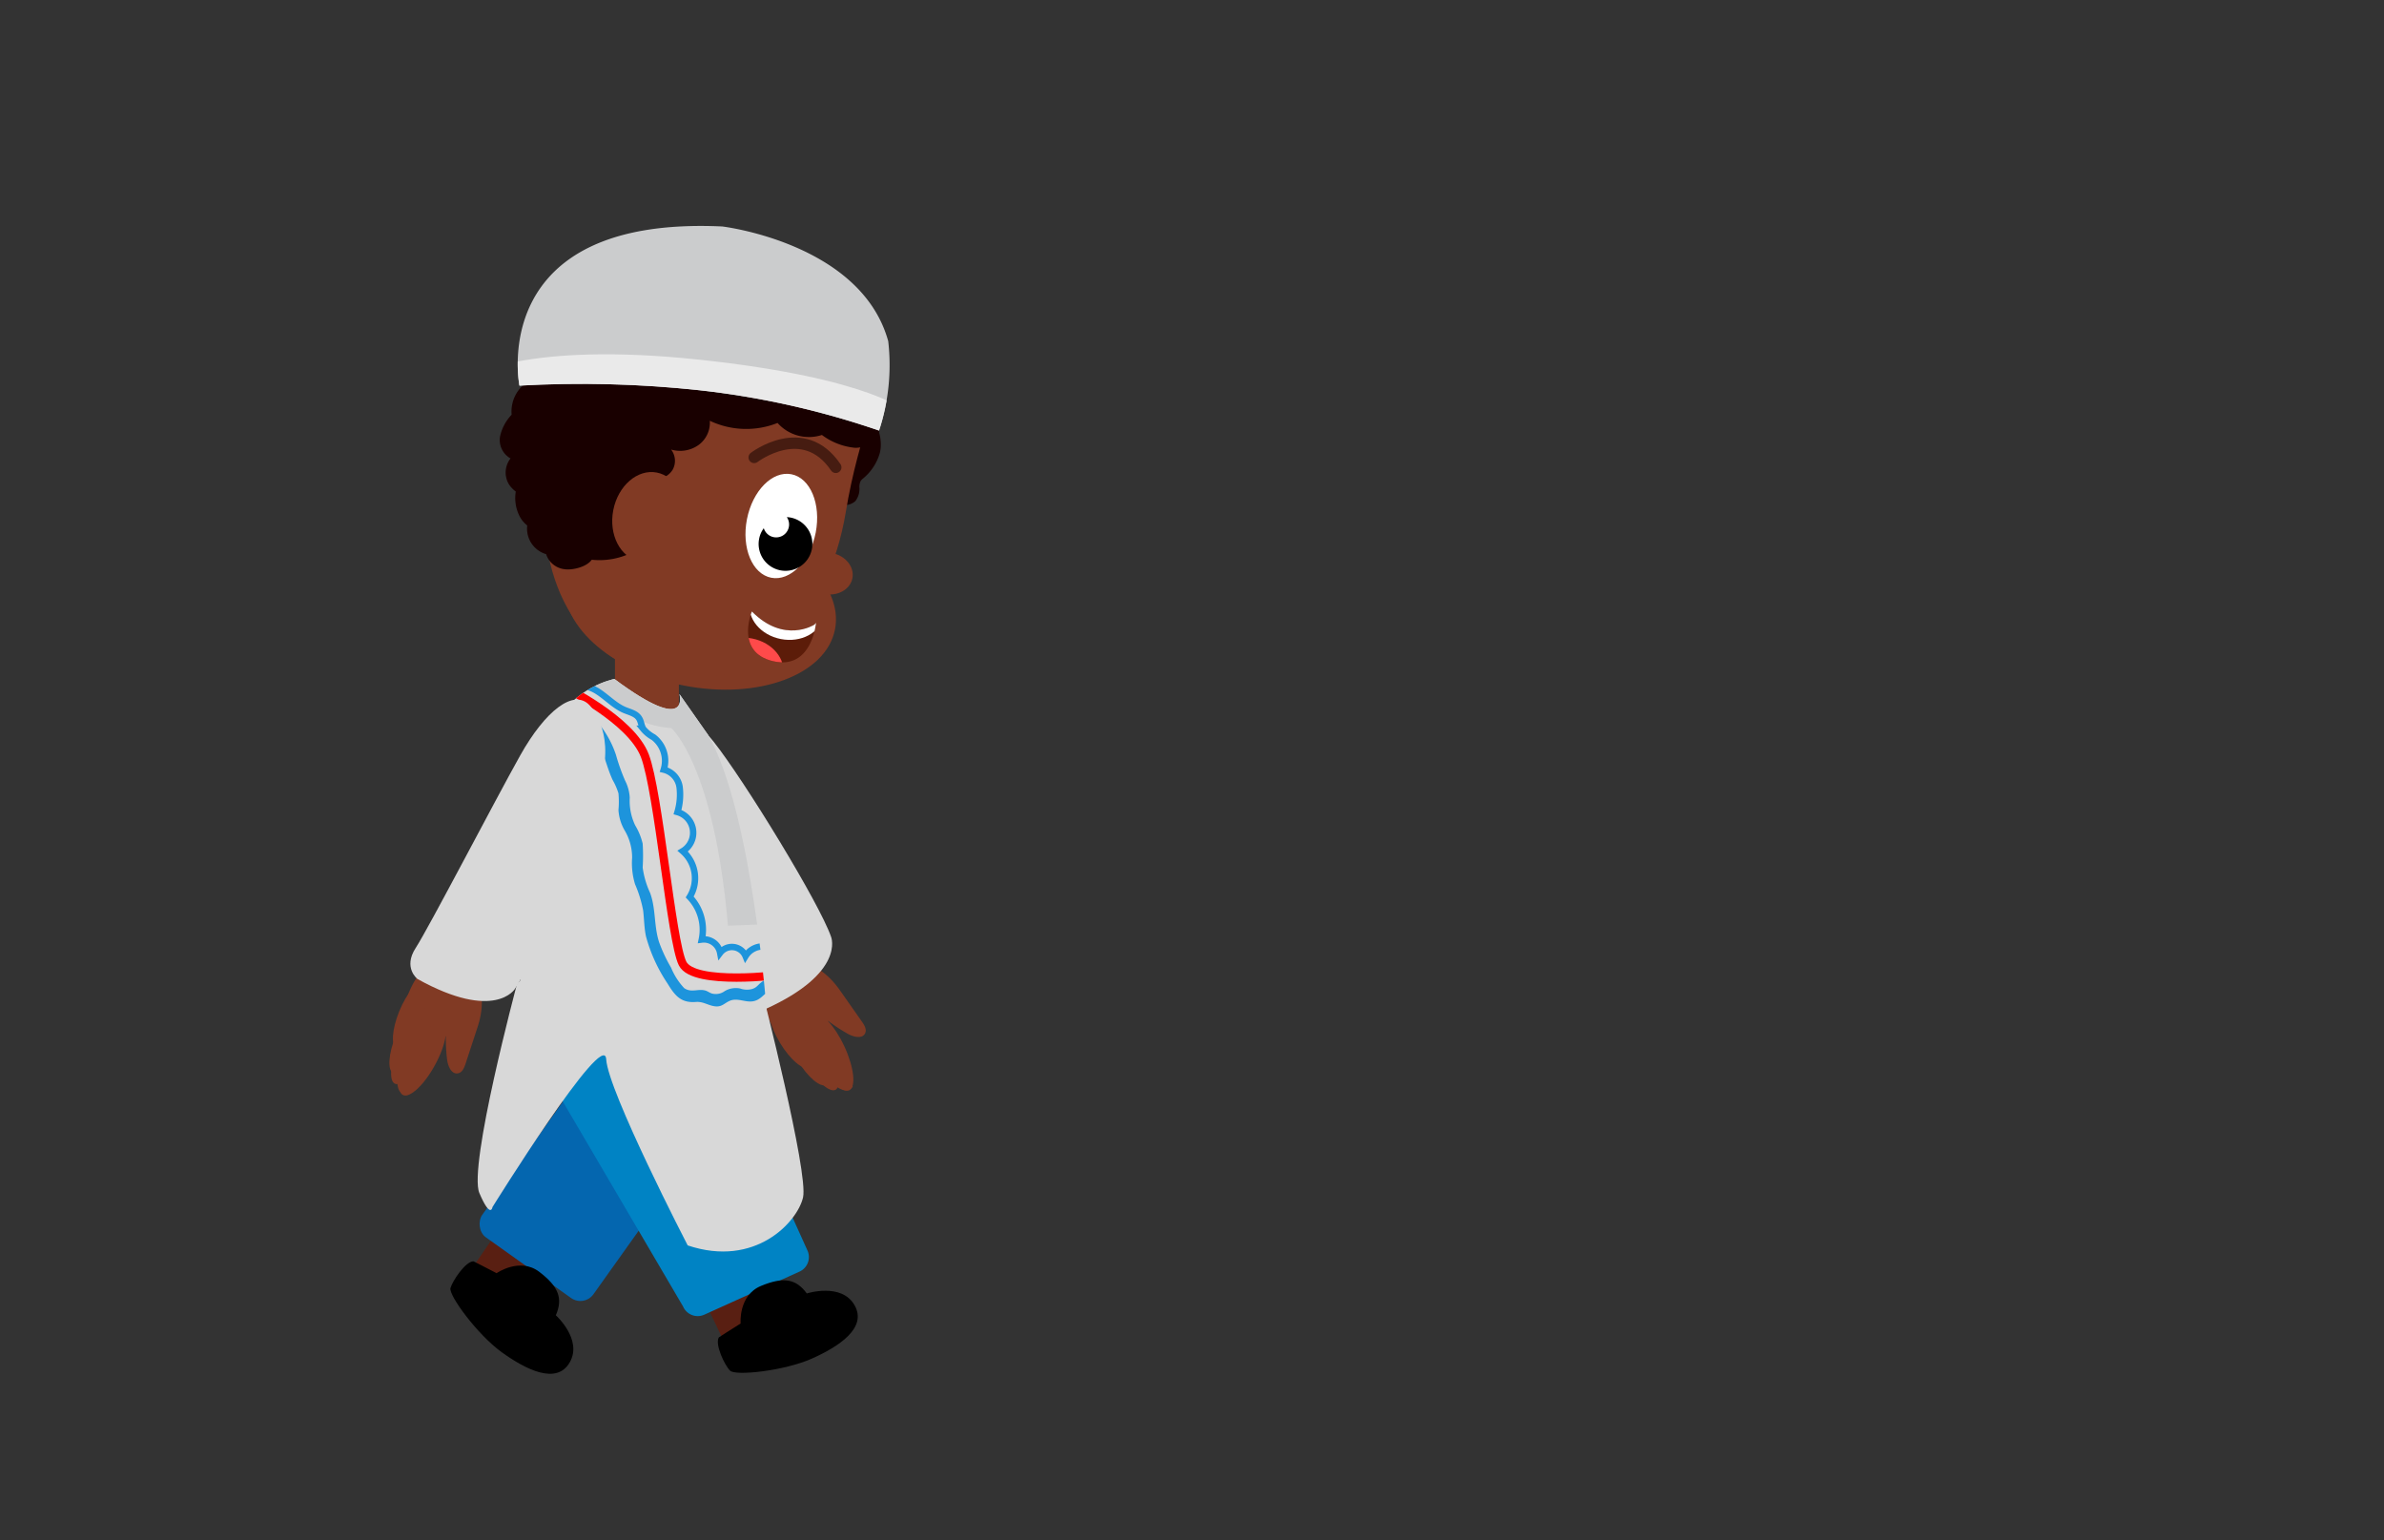 <svg id="Layer_16" data-name="Layer 16" xmlns="http://www.w3.org/2000/svg" xmlns:xlink="http://www.w3.org/1999/xlink" viewBox="0 0 260 168"><rect x="0" y="0" width="260" height="168" fill="#333333" stroke="none"/><defs><style>.cls-1{fill:#d8d8d8;}.cls-2{fill:#cbcccd;}.cls-3{fill:#5c1c09;}.cls-4{fill:#591f12;}.cls-5{fill:#0466af;}.cls-6{fill:#0083c4;}.cls-7{fill:#813a24;}.cls-8{clip-path:url(#clip-path);}.cls-10,.cls-14,.cls-9{fill:none;}.cls-9{stroke:red;stroke-width:0.91px;}.cls-10,.cls-9{stroke-miterlimit:10;}.cls-10{stroke:#1d94dc;stroke-width:0.7px;}.cls-11{fill:#1d94dc;}.cls-12{fill:#190000;}.cls-13{fill:#fff;}.cls-14{stroke:#461c11;stroke-linecap:round;stroke-linejoin:round;stroke-width:1.24px;}.cls-15{clip-path:url(#clip-path-2);}.cls-16{fill:#eaeaea;}.cls-17{clip-path:url(#clip-path-3);}.cls-18{fill:#ff4a4a;}</style><clipPath id="clip-path"><path class="cls-1" d="M67,74.05s-4.58.92-6.35,5-3.71,28.53-4.3,30.67,24.22,2.76,27.32,1.23c0,0-1.59-22.45-6.47-30.83l-3.1-4.42S75.4,80.3,67,74.05Z"/></clipPath><clipPath id="clip-path-2"><path class="cls-2" d="M78.77,24.7s15.14,1.79,18.1,12.51a22.77,22.77,0,0,1-1,9.75,90.87,90.87,0,0,0-19.61-4.4,120.37,120.37,0,0,0-19.61-.5S52.92,23.5,78.77,24.7Z"/></clipPath><clipPath id="clip-path-3"><path class="cls-3" d="M89,67.92s-.44,5.16-4.66,4.2S82,66.69,82,66.69c3.5,3.55,6.78,1.46,6.78,1.46A.78.78,0,0,0,89,67.92Z"/></clipPath></defs><rect class="cls-4" x="76.91" y="137.03" width="6.72" height="8.51" transform="translate(213.44 234.41) rotate(154.57)"/><rect class="cls-4" x="53.19" y="132.63" width="6.72" height="8.51" transform="translate(25.97 281.8) rotate(-145.64)"/><rect class="cls-5" x="59.13" y="110.23" width="14.9" height="30.89" rx="1.75" transform="translate(47.92 266.67) rotate(-144.54)"/><path d="M51.65,137.57s1.32.66,2.51,1.29c0,0,2.52-1.77,4.65-.15s2.6,2.92,1.81,4.74c0,0,2.94,2.64,1.52,5.13s-4.77.81-7.42-1.1-5.81-6.22-5.59-7S50.78,137.54,51.65,137.57Z"/><path class="cls-6" d="M76.8,143.39l10.39-4.7a1.74,1.74,0,0,0,.87-2.31l-11.29-25a1.74,1.74,0,0,0-2.31-.87l-10.39,4.7c-.88.4-3.92,2.61-3.53,3.49l13.95,23.78A1.74,1.74,0,0,0,76.8,143.39Z"/><path d="M78.4,145.86s1.23-.81,2.37-1.51c0,0-.26-3.07,2.22-4.1s3.83-.77,5,.82c0,0,3.77-1.21,5.2,1.27s-1.7,4.53-4.68,5.85-8.29,1.9-8.89,1.3S77.94,146.6,78.4,145.86Z"/><path class="cls-7" d="M91.55,107.93,94,111.42c.27.38.55.86.35,1.28-.3.62-1.23.41-1.84.08a19.59,19.59,0,0,1-2.19-1.43c-.46.46-.2,1.23.08,1.82L93,118.52a1,1,0,0,1-1.17.32,3.18,3.18,0,0,1-1.07-.71L87,114.81a19.93,19.93,0,0,1-2.12-2.09,9.69,9.69,0,0,1-1.62-2.91,4.38,4.38,0,0,1-.22-2.6A3.4,3.4,0,0,1,85.47,105C88,104.36,90.17,106,91.55,107.93Z"/><ellipse class="cls-7" cx="90.73" cy="114.79" rx="1.52" ry="4.53" transform="translate(-39.66 48.4) rotate(-24.69)"/><ellipse class="cls-7" cx="89.13" cy="115.53" rx="1.3" ry="3.88" transform="translate(-46.98 62.95) rotate(-31.23)"/><ellipse class="cls-7" cx="88.09" cy="114.99" rx="1.3" ry="3.88" transform="translate(-46.85 62.33) rotate(-31.23)"/><ellipse class="cls-7" cx="86.18" cy="113.09" rx="1.3" ry="3.88" transform="translate(-46.14 61.06) rotate(-31.23)"/><path class="cls-1" d="M70.64,77.2s3.8-.59,7.18,3.68,11.56,17.64,12.82,21.3c0,0,1.6,3.91-7.19,7.89,0,0-2,.58-2.85-1.87s-7.78-16.6-10-21.66S68.16,77.5,70.64,77.2Z"/><polygon class="cls-7" points="67.07 79.58 74.04 79.58 74.04 70.72 67.07 69.52 67.07 79.58"/><path class="cls-1" d="M83.09,108s5.11,19.92,4.49,22.6S82.37,138.3,75,135.83c0,0-8.69-16.81-8.89-20.31s-12.4,16.13-12.4,16.13-.2,1.35-1.43-1.53,4.08-22.71,4.08-22.71S59.48,101.23,83.09,108Z"/><path class="cls-1" d="M67,74.05s-4.58.92-6.35,5-3.71,28.53-4.3,30.67,24.22,2.76,27.32,1.23c0,0-1.59-22.45-6.47-30.83l-3.1-4.42S75.4,80.3,67,74.05Z"/><g class="cls-8"><path class="cls-2" d="M62.91,71.58s3.43,7.41,10.3,7.83c0,0,4.67,4,6.18,21.55l3.56-.14L79,71.31Z"/><path class="cls-9" d="M61.4,74.88s7.42,3.57,8.93,7.55,2.88,20.18,4.11,22.65,10.85,1.23,10.85,1.23"/><path class="cls-10" d="M63.31,74.85c1.85-.15,3.09,1.86,4.79,2.58.57.24,1.26.38,1.59.9.23.34.24.79.45,1.15a3.73,3.73,0,0,0,1.12.92,3.24,3.24,0,0,1,1.13,3.54,2.29,2.29,0,0,1,1.73,1.92,6.74,6.74,0,0,1-.23,2.71,2.34,2.34,0,0,1,.57,4.26,3.92,3.92,0,0,1,.76,5,5.18,5.18,0,0,1,1.32,4.64,1.8,1.8,0,0,1,2,1.45,1.61,1.61,0,0,1,2.77.36,2.21,2.21,0,0,1,3.77,0"/><path class="cls-11" d="M60.36,76.76a9.5,9.5,0,0,1,4.45,3.46c1,1.5,1.26,3.22,2,4.84a7.27,7.27,0,0,1,.64,1.46,10.16,10.16,0,0,1,0,1.83,5,5,0,0,0,.66,2.19,5.81,5.81,0,0,1,.83,3,7.9,7.9,0,0,0,.32,2.9,13.44,13.44,0,0,1,.88,2.85c.12,1,.11,1.92.32,2.87a17.37,17.37,0,0,0,2.35,5.12c.8,1.32,1.47,2.12,3.06,2,.82-.07,1.3.36,2.08.47s1.05-.35,1.65-.6c.91-.38,1.81.3,2.75,0s1.23-1.27,2.28-1.35c1.37-.1,3,.53,3.59-1.24.23-.73-.91-1-1.13-.32-.27.9-1.85.4-2.46.39a2.42,2.42,0,0,0-1.62.52c-.4.32-.48.56-1,.72a2.18,2.18,0,0,1-1.29-.06,2.37,2.37,0,0,0-1.69.29,1.64,1.64,0,0,1-1.38.26c-.24-.07-.45-.24-.7-.32-.81-.24-1.55.27-2.33-.27a7.28,7.28,0,0,1-1.43-2.23,16.59,16.59,0,0,1-1.29-2.73c-.6-1.77-.35-3.67-1-5.43a9.59,9.59,0,0,1-.81-2.77,20.48,20.48,0,0,0,0-2.6,7,7,0,0,0-.82-2A6.23,6.23,0,0,1,68.68,87a4.6,4.6,0,0,0-.5-1.85,22,22,0,0,1-1-2.81,10.81,10.81,0,0,0-6.49-6.73c-.7-.27-1,.86-.31,1.13Z"/></g><path class="cls-7" d="M52.09,112l-1.33,4.06c-.15.44-.37.94-.82,1-.68.14-1.07-.74-1.17-1.42a19,19,0,0,1-.15-2.61c-.65-.09-1.11.57-1.42,1.15l-2.77,5.24a1,1,0,0,1-1-.75,3,3,0,0,1-.07-1.29l.43-5a19.28,19.28,0,0,1,.42-2.94,9.36,9.36,0,0,1,1.36-3,4.35,4.35,0,0,1,2-1.72,3.37,3.37,0,0,1,3.24.65C52.84,107,52.84,109.74,52.09,112Z"/><ellipse class="cls-7" cx="46.1" cy="115.45" rx="4.53" ry="1.52" transform="translate(-77.31 100.48) rotate(-61.32)"/><ellipse class="cls-7" cx="44.55" cy="114.61" rx="3.88" ry="1.3" transform="translate(-78.4 112.66) rotate(-67.85)"/><ellipse class="cls-7" cx="44.36" cy="113.45" rx="3.88" ry="1.3" transform="translate(-77.44 111.76) rotate(-67.85)"/><ellipse class="cls-7" cx="44.75" cy="110.79" rx="3.88" ry="1.3" transform="translate(-74.74 110.46) rotate(-67.85)"/><path class="cls-1" d="M64.28,76.9s2.74,2.7,1.33,7.95-7.26,19.81-9.45,23c0,0-2.17,3.61-10.62-1.07,0,0-1.62-1.22-.2-3.4s8.68-16.15,11.4-21S62.56,75.09,64.28,76.9Z"/><path class="cls-12" d="M95.92,49.52a5.59,5.59,0,0,1-1.75,2.63,1.42,1.42,0,0,0-.3.3,1.4,1.4,0,0,0-.14.76,2.17,2.17,0,0,1-.45,1.45,1.73,1.73,0,0,1-2.34-.06,3.73,3.73,0,0,1-1-2.33A8.16,8.16,0,0,1,91,46.86a3.32,3.32,0,0,1,2.71-1.78C95.67,45.13,96.4,48,95.92,49.52Z"/><ellipse class="cls-7" cx="76.54" cy="65.73" rx="9.18" ry="15.01" transform="matrix(0.19, -0.98, 0.98, 0.19, -2.6, 128.3)"/><path class="cls-7" d="M59.5,52.77c-1.13,10.86,4,20.16,13.91,21.2s17-7.2,18.81-18c3-18.26,10.5-16.21-14.7-21.35C67.77,32.66,60.64,41.91,59.5,52.77Z"/><ellipse class="cls-13" cx="85.21" cy="57.37" rx="5.75" ry="3.82" transform="translate(12.61 130.04) rotate(-78.98)"/><path d="M83.3,57.61a1.41,1.41,0,1,0,2.51-1.21,3,3,0,0,1,.42.05,2.93,2.93,0,1,1-3.44,2.32A2.83,2.83,0,0,1,83.3,57.61Z"/><path class="cls-14" d="M82.25,49.89s5.38-4.13,8.9,1.08"/><ellipse class="cls-7" cx="90.33" cy="62.55" rx="2.27" ry="2.68" transform="translate(11.67 139.26) rotate(-78.98)"/><path class="cls-12" d="M93.26,48.84a7.12,7.12,0,0,1-3.62-1.4,4.58,4.58,0,0,1-4.84-1.31,9.27,9.27,0,0,1-7.39-.24,3,3,0,0,1-1.22,2.64,3.47,3.47,0,0,1-3,.5,2,2,0,0,1,.17,2.2,2.15,2.15,0,0,1-2.07,1A2.39,2.39,0,0,1,71,55.12a2.76,2.76,0,0,1-3,.56,3.25,3.25,0,0,1-4.77,1,6.63,6.63,0,0,1-3.19-.24,2.8,2.8,0,0,1-1.9-2.29,2.92,2.92,0,0,1-2.65-1.35,2.49,2.49,0,0,1,.19-2.8,2.31,2.31,0,0,1-1.15-2.37,4.92,4.92,0,0,1,1.27-2.4,3.87,3.87,0,0,1,2.24-3.87,12.86,12.86,0,0,1,4.8-1.14l8.93-.94c5.87-.62,12.12-1.18,17.46,1.35A32.46,32.46,0,0,1,93.13,43c1.13.74,2.83,2,2.87,3.42A2.71,2.71,0,0,1,93.26,48.84Z"/><path class="cls-2" d="M78.77,24.7s15.14,1.79,18.1,12.51a22.77,22.77,0,0,1-1,9.75,90.87,90.87,0,0,0-19.61-4.4,120.37,120.37,0,0,0-19.61-.5S52.92,23.5,78.77,24.7Z"/><g class="cls-15"><path class="cls-16" d="M99,45s-3.79-3.75-22.72-5.77-25,1.82-25,1.82l2.09,7.34,45.69,4.5Z"/></g><path class="cls-12" d="M69.41,60a8,8,0,0,1-5.25,1,6.9,6.9,0,0,1-2.83-.69,2.84,2.84,0,0,1-1.54-2.34,3.14,3.14,0,0,1-3.06-1.55,4.36,4.36,0,0,1-.3-3.52,6.37,6.37,0,0,1,5.06-4.13A8.89,8.89,0,0,1,68,50.42C70.52,52.25,72.61,57.72,69.41,60Z"/><ellipse class="cls-7" cx="70.69" cy="56.37" rx="4.93" ry="3.88" transform="translate(1.85 114.99) rotate(-78.98)"/><path class="cls-3" d="M89,67.92s-.44,5.16-4.66,4.2S82,66.69,82,66.69c3.5,3.55,6.78,1.46,6.78,1.46A.78.78,0,0,0,89,67.92Z"/><g class="cls-17"><ellipse class="cls-18" cx="81.39" cy="72.91" rx="3.33" ry="4.08" transform="translate(-5.73 138.86) rotate(-78.98)"/><ellipse class="cls-13" cx="85.8" cy="66.42" rx="3.33" ry="4.08" transform="translate(4.2 137.95) rotate(-78.98)"/></g><path class="cls-12" d="M61.56,62.08a2.4,2.4,0,0,1-2-1.64,2.9,2.9,0,0,1-2-3.46,3.4,3.4,0,0,1,3.35-2.43,2.7,2.7,0,0,1,1.33.35,3.8,3.8,0,0,1,1.3,1.53,7.24,7.24,0,0,1,.83,2.2,13.88,13.88,0,0,1,.4,1.7C64.79,61.67,62.59,62.24,61.56,62.08Z"/></svg>
